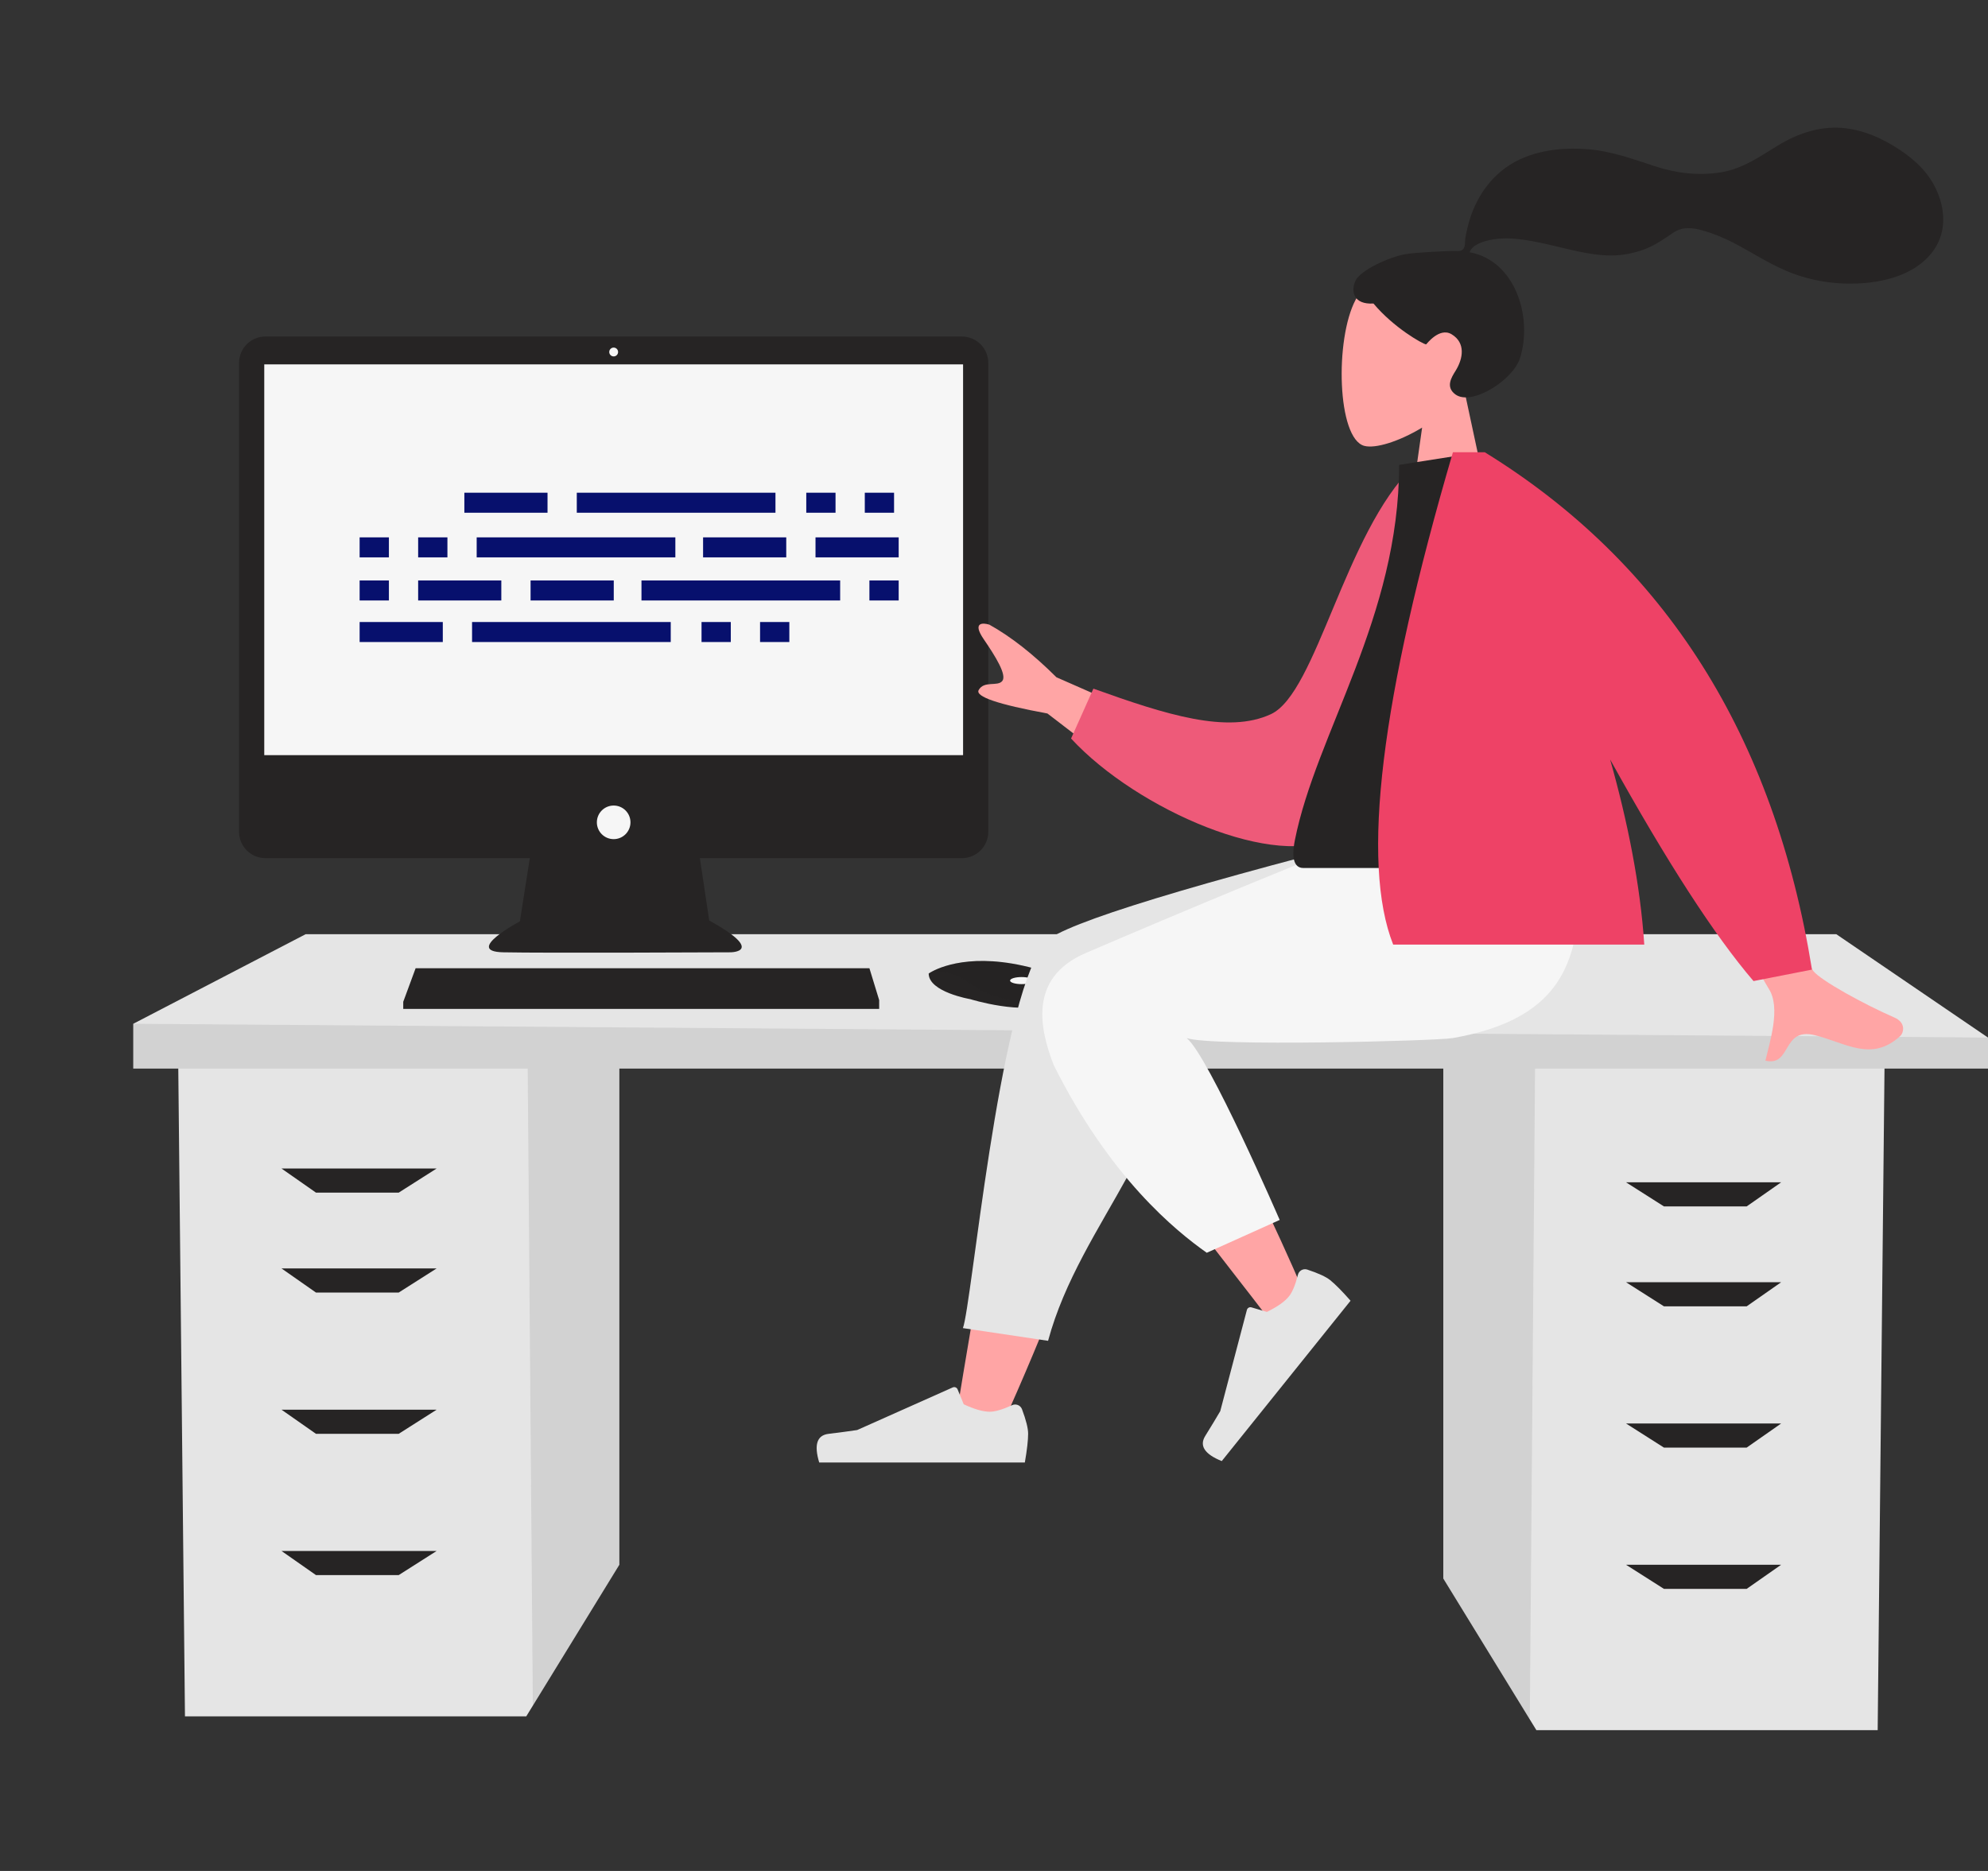 <svg width="272" height="256" viewBox="0 0 272 256" fill="none" xmlns="http://www.w3.org/2000/svg">
<rect x="0" y="0" width="272" height="256" fill="#333333" stroke="none"/>
<g clip-path="url(#clip0)">
<path d="M197.473 145.27V215.988L209.308 235.266L210.209 236.732H256.906L257.849 145.27H197.473Z" fill="#E5E5E5"/>
<path opacity="0.1" d="M197.473 145.27V215.988L209.308 235.266L210.034 145.27H197.473Z" fill="#262424"/>
<path d="M84.74 143.384V214.102L72.905 233.38L72.004 234.846H25.307L24.364 143.384H84.74Z" fill="#E5E5E5"/>
<path opacity="0.1" d="M84.74 143.384V214.102L72.905 233.38L72.179 143.384H84.74Z" fill="#262424"/>
<path d="M272 141.97V146.212H18.232V140.083L41.816 127.826H251.246L272 141.97Z" fill="#E5E5E5"/>
<path opacity="0.1" d="M272 141.97V146.212H18.232V140.083L272 141.97Z" fill="#262424"/>
<path d="M54.552 163.185H43.231L38.514 159.885H59.74L54.552 163.185Z" fill="#262424"/>
<path d="M54.552 176.857H43.231L38.514 173.557H59.74L54.552 176.857Z" fill="#262424"/>
<path d="M54.552 196.187H43.231L38.514 192.886H59.74L54.552 196.187Z" fill="#262424"/>
<path d="M54.552 215.517H43.231L38.514 212.216H59.74L54.552 215.517Z" fill="#262424"/>
<path d="M227.661 165.071H238.982L243.699 161.771H222.473L227.661 165.071Z" fill="#262424"/>
<path d="M227.661 178.743H238.982L243.699 175.443H222.473L227.661 178.743Z" fill="#262424"/>
<path d="M227.661 198.073H238.982L243.699 194.773H222.473L227.661 198.073Z" fill="#262424"/>
<path d="M227.661 217.402H238.982L243.699 214.102H222.473L227.661 217.402Z" fill="#262424"/>
<path d="M131.614 46.047H36.311C35.838 46.047 35.369 46.14 34.932 46.321C34.494 46.502 34.097 46.767 33.762 47.102C33.428 47.436 33.162 47.834 32.981 48.271C32.8 48.708 32.707 49.176 32.707 49.649V113.816C32.707 114.29 32.8 114.758 32.981 115.195C33.162 115.632 33.428 116.029 33.762 116.364C34.097 116.698 34.494 116.964 34.932 117.145C35.369 117.326 35.838 117.419 36.311 117.419H72.489L71.133 126.068C71.133 126.068 63.388 130.181 68.834 130.302C74.28 130.423 99.939 130.302 99.939 130.302C99.939 130.302 104.901 130.302 97.034 125.947L95.759 117.419H131.614C132.088 117.419 132.556 117.326 132.994 117.145C133.431 116.964 133.828 116.698 134.163 116.364C134.498 116.029 134.763 115.632 134.944 115.195C135.125 114.758 135.218 114.29 135.218 113.816V49.649C135.218 49.176 135.125 48.708 134.944 48.271C134.763 47.834 134.498 47.436 134.163 47.102C133.828 46.767 133.431 46.502 132.994 46.321C132.556 46.14 132.088 46.047 131.614 46.047Z" fill="#262424"/>
<path d="M131.769 49.857H36.156V103.326H131.769V49.857Z" fill="#F6F6F6"/>
<path d="M83.963 48.768C84.297 48.768 84.568 48.498 84.568 48.164C84.568 47.83 84.297 47.559 83.963 47.559C83.629 47.559 83.358 47.83 83.358 48.164C83.358 48.498 83.629 48.768 83.963 48.768Z" fill="#F6F6F6"/>
<path d="M83.963 114.818C85.233 114.818 86.262 113.789 86.262 112.52C86.262 111.25 85.233 110.221 83.963 110.221C82.693 110.221 81.663 111.25 81.663 112.52C81.663 113.789 82.693 114.818 83.963 114.818Z" fill="#F6F6F6"/>
<path d="M120.286 136.835V138.044H55.172V137.077L55.261 136.835L56.866 132.48H118.954L120.286 136.835Z" fill="#262424"/>
<path d="M145.343 135.65C145.225 136.157 144.777 136.692 143.765 137.197C140.134 139.012 132.751 136.714 132.751 136.714C132.751 136.714 127.063 135.746 127.063 133.205C127.223 133.096 127.389 132.997 127.562 132.909C129.088 132.102 134.15 130.11 143.124 132.993C143.785 133.201 144.376 133.588 144.83 134.111C145.031 134.309 145.183 134.551 145.272 134.819C145.361 135.086 145.386 135.371 145.343 135.65Z" fill="#262424"/>
<path opacity="0.1" d="M145.343 135.65C140.899 137.352 136.938 137.479 132.873 134.657C131.335 133.521 129.474 132.908 127.562 132.909C129.088 132.102 134.15 130.11 143.124 132.993C143.785 133.201 144.376 133.588 144.83 134.111C145.031 134.309 145.183 134.551 145.272 134.819C145.361 135.086 145.386 135.371 145.343 135.65Z" fill="#262424"/>
<path d="M139.771 134.657C140.64 134.657 141.345 134.44 141.345 134.173C141.345 133.906 140.64 133.689 139.771 133.689C138.902 133.689 138.198 133.906 138.198 134.173C138.198 134.44 138.902 134.657 139.771 134.657Z" fill="#F6F6F6"/>
<path opacity="0.1" d="M120.286 136.835V138.044H55.172V137.076L55.261 136.835H120.286Z" fill="#262424"/>
<path d="M74.913 67.418H63.534V70.156H74.913V67.418Z" fill="#07106D"/>
<path d="M114.318 67.418H110.315V70.156H114.318V67.418Z" fill="#07106D"/>
<path d="M122.326 67.418H118.322V70.156H122.326V67.418Z" fill="#07106D"/>
<path d="M106.1 67.418H78.917V70.156H106.1V67.418Z" fill="#07106D"/>
<path d="M60.584 85.11H49.205V87.848H60.584V85.11Z" fill="#07106D"/>
<path d="M99.989 85.11H95.985V87.848H99.989V85.11Z" fill="#07106D"/>
<path d="M107.997 85.11H103.993V87.848H107.997V85.11Z" fill="#07106D"/>
<path d="M91.771 85.11H64.588V87.848H91.771V85.11Z" fill="#07106D"/>
<path d="M107.575 73.526H96.196V76.264H107.575V73.526Z" fill="#07106D"/>
<path d="M122.958 73.526H111.579V76.264H122.958V73.526Z" fill="#07106D"/>
<path d="M53.209 73.526H49.205V76.264H53.209V73.526Z" fill="#07106D"/>
<path d="M61.216 73.526H57.212V76.264H61.216V73.526Z" fill="#07106D"/>
<path d="M92.403 73.526H65.22V76.264H92.403V73.526Z" fill="#07106D"/>
<path d="M83.974 79.424H72.595V82.162H83.974V79.424Z" fill="#07106D"/>
<path d="M68.591 79.424H57.212V82.162H68.591V79.424Z" fill="#07106D"/>
<path d="M53.209 79.424H49.205V82.162H53.209V79.424Z" fill="#07106D"/>
<path d="M122.958 79.424H118.954V82.162H122.958V79.424Z" fill="#07106D"/>
<path d="M114.95 79.424H87.767V82.162H114.95V79.424Z" fill="#07106D"/>
<path fill-rule="evenodd" clip-rule="evenodd" d="M200.398 53.64C202.696 50.941 204.252 47.633 203.992 43.927C203.243 33.248 188.383 35.597 185.492 40.987C182.602 46.377 182.945 60.049 186.681 61.013C188.171 61.397 191.345 60.456 194.575 58.508L192.547 72.858H204.519L200.398 53.64Z" fill="#FFA5A5"/>
<path fill-rule="evenodd" clip-rule="evenodd" d="M192.316 34.775C193.894 34.516 198.142 34.338 198.926 34.338C199.426 34.338 199.969 34.453 200.266 33.993C200.508 33.616 200.419 32.979 200.492 32.542C200.576 32.034 200.696 31.533 200.816 31.033C201.161 29.611 201.681 28.257 202.409 26.987C203.775 24.603 205.776 22.736 208.302 21.649C211.092 20.449 214.248 20.175 217.249 20.418C220.46 20.678 223.367 21.739 226.399 22.737C229.288 23.688 232.314 24.062 235.336 23.598C238.38 23.13 240.681 21.479 243.249 19.912C245.878 18.308 248.882 17.259 251.99 17.5C254.891 17.726 257.565 18.924 259.964 20.525C262.208 22.022 264.06 23.824 265.106 26.361C266.231 29.089 266.229 32.083 264.38 34.494C261.699 37.989 256.722 38.893 252.581 38.803C250.186 38.751 247.833 38.314 245.572 37.518C242.556 36.457 239.95 34.658 237.129 33.199C235.805 32.514 234.436 31.952 233.002 31.547C231.61 31.154 230.239 30.973 228.978 31.814C227.645 32.705 226.45 33.579 224.925 34.136C223.462 34.67 221.912 34.969 220.353 34.957C217.32 34.934 214.33 33.988 211.384 33.355C208.981 32.839 206.411 32.324 203.962 32.82C202.94 33.028 201.447 33.455 201.078 34.518C207.291 35.644 209.731 43.331 207.979 48.973C207.034 52.019 201.352 55.579 199.142 53.977C197.743 52.963 198.593 51.632 199.142 50.753C200.196 49.069 200.556 46.907 198.607 45.735C196.926 44.724 195.159 47.124 195.125 47.122C194.664 47.085 190.672 44.827 187.921 41.531C185.208 41.692 184.796 39.902 185.444 38.438C186.092 36.975 190.136 35.133 192.316 34.775Z" fill="#262424"/>
<path fill-rule="evenodd" clip-rule="evenodd" d="M136.923 195.448C143.315 181.297 147.937 168.974 149.792 162.473C152.969 151.341 155.386 141.545 155.997 137.887C157.453 129.164 144.792 128.656 143.118 132.991C140.585 139.553 136.163 161.112 130.85 193.676L136.923 195.448Z" fill="#FFA5A5"/>
<path fill-rule="evenodd" clip-rule="evenodd" d="M161.826 133.947L193.545 117.793V114.277H189.773C159.086 122.099 143.405 127.113 142.73 129.316C142.723 129.34 142.716 129.364 142.71 129.388C142.695 129.408 142.679 129.428 142.665 129.449C136.583 137.816 132.941 178.665 131.745 181.723L143.399 183.462C147.857 166.926 162.119 155.406 161.74 135.6C161.842 135.019 161.868 134.468 161.826 133.947Z" fill="#E5E5E5"/>
<path fill-rule="evenodd" clip-rule="evenodd" d="M178.177 176.355C175.745 170.535 166.61 150.757 161.167 142.227C159.604 139.776 158.071 137.417 156.616 135.214C152.29 128.663 139.542 135.51 143.958 141.576C154.956 156.682 171.28 177.382 172.625 179.205C174.509 181.759 179.706 180.013 178.177 176.355Z" fill="#FFA5A5"/>
<path fill-rule="evenodd" clip-rule="evenodd" d="M162.368 142.039C165.611 143.22 196.484 142.44 198.771 142.039C213.543 139.447 217.851 131.536 215.304 114.277H188.087C183.641 115.555 160.536 125.248 148.547 130.404C140.613 133.816 142.309 140.898 144.161 145.715C151.893 161.185 160.872 168.421 165.112 171.415L175.088 166.924C175.088 166.924 165.361 144.468 162.368 142.039Z" fill="#F6F6F6"/>
<path fill-rule="evenodd" clip-rule="evenodd" d="M178.864 173.716C180.375 174.214 181.419 174.695 181.995 175.159C182.697 175.722 183.626 176.662 184.784 177.977C184.13 178.791 178.256 186.104 167.162 199.917C164.819 198.973 164.066 197.826 164.903 196.477C165.739 195.127 166.423 193.998 166.955 193.088L170.601 179.237C170.671 178.971 170.944 178.812 171.21 178.882C171.215 178.883 171.219 178.884 171.224 178.886L173.34 179.508C174.783 178.797 175.791 178.086 176.362 177.375C176.826 176.798 177.233 175.812 177.584 174.42L177.584 174.42C177.719 173.885 178.262 173.561 178.796 173.696C178.819 173.702 178.842 173.709 178.864 173.716Z" fill="#E5E5E5"/>
<path fill-rule="evenodd" clip-rule="evenodd" d="M139.832 192.824C140.39 194.315 140.669 195.43 140.669 196.17C140.669 197.07 140.519 198.383 140.22 200.109C139.176 200.109 129.798 200.109 112.085 200.109C111.354 197.691 111.776 196.386 113.351 196.193C114.926 196 116.235 195.826 117.277 195.671L130.353 189.839C130.605 189.727 130.9 189.84 131.012 190.091C131.014 190.096 131.016 190.1 131.018 190.104L131.858 192.144C133.317 192.825 134.501 193.165 135.413 193.165C136.154 193.165 137.177 192.866 138.482 192.267L138.482 192.267C138.983 192.038 139.575 192.258 139.805 192.759C139.815 192.78 139.824 192.802 139.832 192.824Z" fill="#E5E5E5"/>
<path fill-rule="evenodd" clip-rule="evenodd" d="M162.618 100.612L144.543 92.671C141.377 89.515 138.319 87.116 135.37 85.474C134.489 85.193 132.982 85.108 134.59 87.457C136.197 89.805 137.782 92.348 137.139 93.171C136.497 93.994 134.637 93.085 133.902 94.424C133.412 95.316 136.548 96.383 143.309 97.626L156.846 108.009L162.618 100.612ZM235.692 102.799L225.47 104.828C235.75 123.993 241.263 134.151 242.009 135.301C243.687 137.888 242.121 142.63 241.543 145.127C245.172 145.972 243.74 140.508 248.333 141.649C252.524 142.69 256.078 145.363 259.987 141.759C260.467 141.315 260.819 139.93 259.181 139.22C255.099 137.45 249.069 134.136 248.091 132.85C246.757 131.095 242.624 121.078 235.692 102.799Z" fill="#FFA5A5"/>
<path fill-rule="evenodd" clip-rule="evenodd" d="M197.688 64.539L193.374 63.799C183.98 72.916 180.146 94.82 173.885 97.719C167.966 100.46 159.574 97.807 149.599 94.225L146.545 101.052C155.608 110.861 174.916 119.149 182.742 114.418C195.254 106.855 198.142 79.84 197.688 64.539Z" fill="#EE5A79"/>
<path fill-rule="evenodd" clip-rule="evenodd" d="M216.491 118.768C199.196 118.768 186.474 118.768 178.325 118.768C176.581 118.768 176.91 116.249 177.162 114.978C180.072 100.306 191.429 84.491 191.429 63.606L202.438 61.879C211.544 76.53 214.693 94.568 216.491 118.768Z" fill="#262424"/>
<path fill-rule="evenodd" clip-rule="evenodd" d="M220.298 103.914C228.078 117.954 234.618 128.062 239.917 134.238L247.917 132.67C242.764 100.699 227.841 77.102 203.148 61.879H201.161L198.79 61.879C188.906 95.582 186.182 118.038 190.616 129.248H224.971C224.428 121.045 222.685 112.371 220.298 103.914H220.298Z" fill="#EE4266"/>
</g>
<defs>
<clipPath id="clip0">
<rect width="272" height="256" fill="white"/>
</clipPath>
</defs>
</svg>
